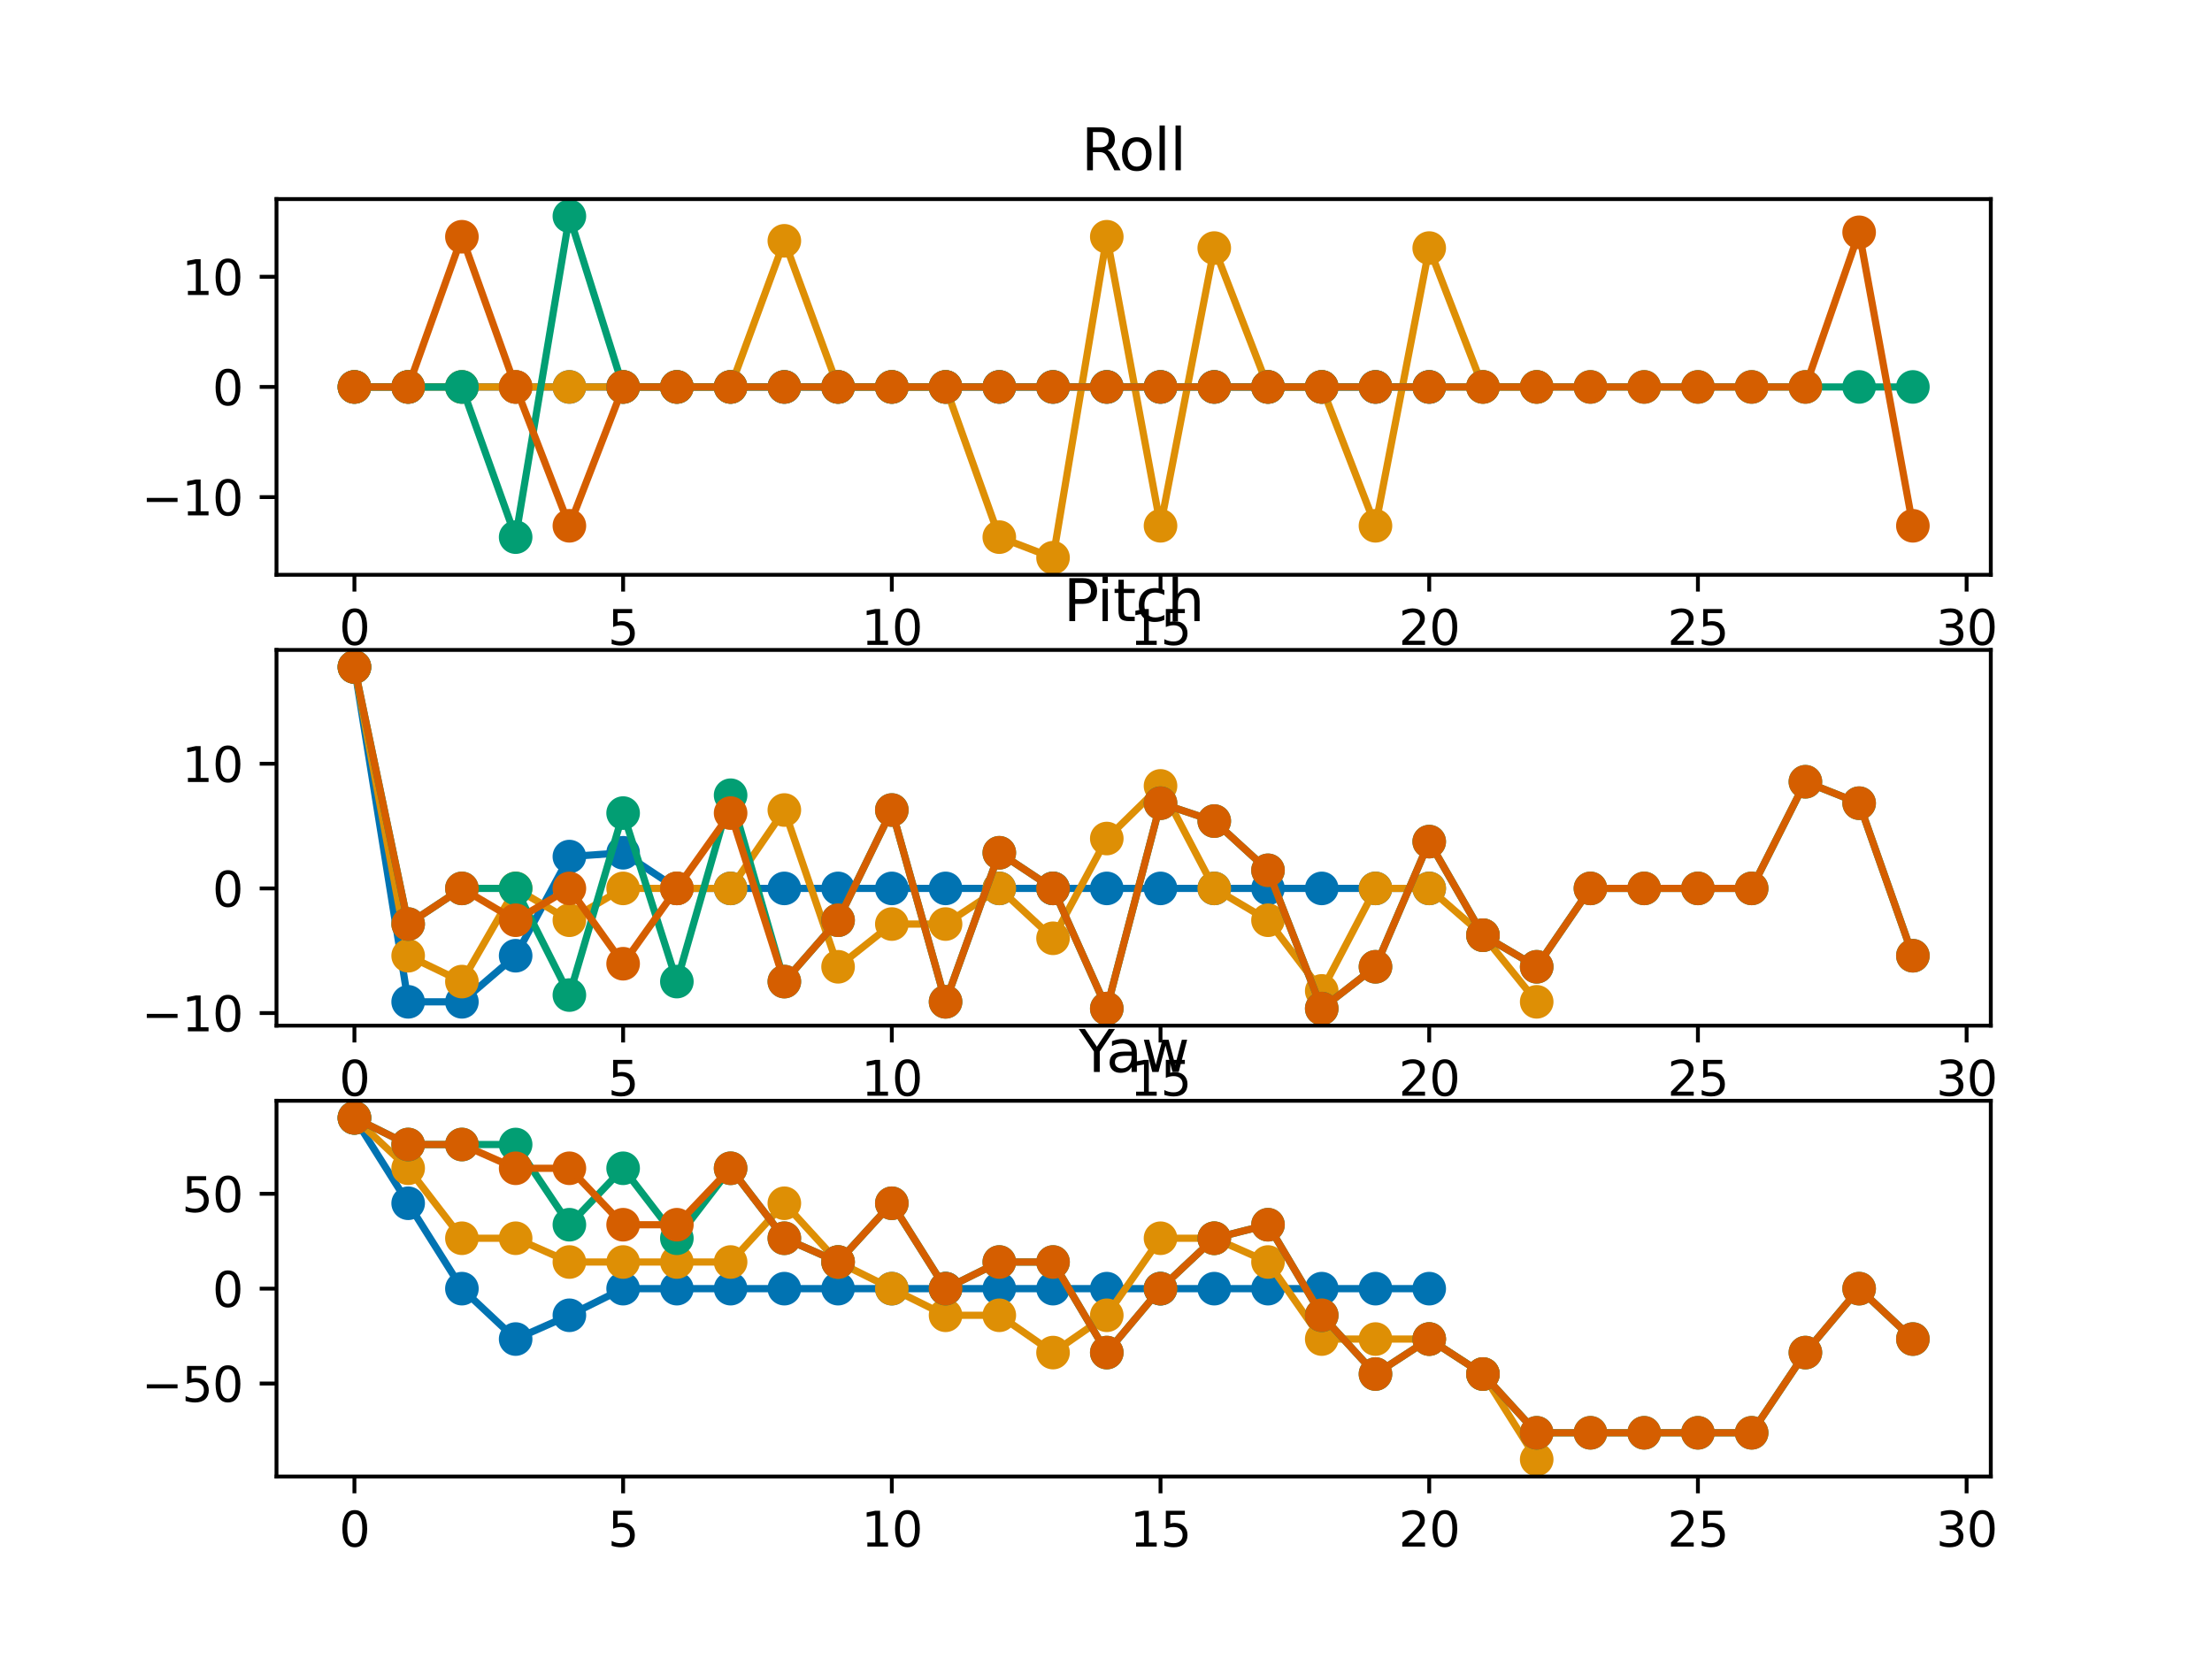 <?xml version="1.0" encoding="utf-8" standalone="no"?>
<!DOCTYPE svg PUBLIC "-//W3C//DTD SVG 1.1//EN"
  "http://www.w3.org/Graphics/SVG/1.1/DTD/svg11.dtd">
<svg xmlns:xlink="http://www.w3.org/1999/xlink" width="460.8pt" height="345.6pt" viewBox="0 0 460.8 345.6" xmlns="http://www.w3.org/2000/svg" version="1.1">
 <defs>
  <style type="text/css">*{stroke-linejoin: round; stroke-linecap: butt}</style>
 </defs>
 <g id="figure_1">
  <g id="patch_1">
   <path d="M 0 345.6 
L 460.8 345.6 
L 460.8 0 
L 0 0 
z
" style="fill: #ffffff"/>
  </g>
  <g id="axes_1">
   <g id="patch_2">
    <path d="M 57.6 119.74 
L 414.72 119.74 
L 414.72 41.472 
L 57.6 41.472 
z
" style="fill: #ffffff"/>
   </g>
   <g id="matplotlib.axis_1">
    <g id="xtick_1">
     <g id="line2d_1">
      <defs>
       <path id="m4040e14ebf" d="M 0 0 
L 0 3.5 
" style="stroke: #000000; stroke-width: 0.8"/>
      </defs>
      <g>
       <use xlink:href="#m4040e14ebf" x="73.833" y="119.74" style="stroke: #000000; stroke-width: 0.8"/>
      </g>
     </g>
     <g id="text_1">
      <!-- 0 -->
      <g transform="translate(70.651 134.339) scale(0.1 -0.1)">
       <defs>
        <path id="DejaVuSans-30" d="M 2034 4250 
Q 1547 4250 1301 3770 
Q 1056 3291 1056 2328 
Q 1056 1369 1301 889 
Q 1547 409 2034 409 
Q 2525 409 2770 889 
Q 3016 1369 3016 2328 
Q 3016 3291 2770 3770 
Q 2525 4250 2034 4250 
z
M 2034 4750 
Q 2819 4750 3233 4129 
Q 3647 3509 3647 2328 
Q 3647 1150 3233 529 
Q 2819 -91 2034 -91 
Q 1250 -91 836 529 
Q 422 1150 422 2328 
Q 422 3509 836 4129 
Q 1250 4750 2034 4750 
z
" transform="scale(0.016)"/>
       </defs>
       <use xlink:href="#DejaVuSans-30"/>
      </g>
     </g>
    </g>
    <g id="xtick_2">
     <g id="line2d_2">
      <g>
       <use xlink:href="#m4040e14ebf" x="129.808" y="119.74" style="stroke: #000000; stroke-width: 0.8"/>
      </g>
     </g>
     <g id="text_2">
      <!-- 5 -->
      <g transform="translate(126.626 134.339) scale(0.1 -0.1)">
       <defs>
        <path id="DejaVuSans-35" d="M 691 4666 
L 3169 4666 
L 3169 4134 
L 1269 4134 
L 1269 2991 
Q 1406 3038 1543 3061 
Q 1681 3084 1819 3084 
Q 2600 3084 3056 2656 
Q 3513 2228 3513 1497 
Q 3513 744 3044 326 
Q 2575 -91 1722 -91 
Q 1428 -91 1123 -41 
Q 819 9 494 109 
L 494 744 
Q 775 591 1075 516 
Q 1375 441 1709 441 
Q 2250 441 2565 725 
Q 2881 1009 2881 1497 
Q 2881 1984 2565 2268 
Q 2250 2553 1709 2553 
Q 1456 2553 1204 2497 
Q 953 2441 691 2322 
L 691 4666 
z
" transform="scale(0.016)"/>
       </defs>
       <use xlink:href="#DejaVuSans-35"/>
      </g>
     </g>
    </g>
    <g id="xtick_3">
     <g id="line2d_3">
      <g>
       <use xlink:href="#m4040e14ebf" x="185.783" y="119.74" style="stroke: #000000; stroke-width: 0.8"/>
      </g>
     </g>
     <g id="text_3">
      <!-- 10 -->
      <g transform="translate(179.42 134.339) scale(0.1 -0.1)">
       <defs>
        <path id="DejaVuSans-31" d="M 794 531 
L 1825 531 
L 1825 4091 
L 703 3866 
L 703 4441 
L 1819 4666 
L 2450 4666 
L 2450 531 
L 3481 531 
L 3481 0 
L 794 0 
L 794 531 
z
" transform="scale(0.016)"/>
       </defs>
       <use xlink:href="#DejaVuSans-31"/>
       <use xlink:href="#DejaVuSans-30" x="63.623"/>
      </g>
     </g>
    </g>
    <g id="xtick_4">
     <g id="line2d_4">
      <g>
       <use xlink:href="#m4040e14ebf" x="241.757" y="119.74" style="stroke: #000000; stroke-width: 0.8"/>
      </g>
     </g>
     <g id="text_4">
      <!-- 15 -->
      <g transform="translate(235.395 134.339) scale(0.1 -0.1)">
       <use xlink:href="#DejaVuSans-31"/>
       <use xlink:href="#DejaVuSans-35" x="63.623"/>
      </g>
     </g>
    </g>
    <g id="xtick_5">
     <g id="line2d_5">
      <g>
       <use xlink:href="#m4040e14ebf" x="297.732" y="119.74" style="stroke: #000000; stroke-width: 0.8"/>
      </g>
     </g>
     <g id="text_5">
      <!-- 20 -->
      <g transform="translate(291.37 134.339) scale(0.1 -0.1)">
       <defs>
        <path id="DejaVuSans-32" d="M 1228 531 
L 3431 531 
L 3431 0 
L 469 0 
L 469 531 
Q 828 903 1448 1529 
Q 2069 2156 2228 2338 
Q 2531 2678 2651 2914 
Q 2772 3150 2772 3378 
Q 2772 3750 2511 3984 
Q 2250 4219 1831 4219 
Q 1534 4219 1204 4116 
Q 875 4013 500 3803 
L 500 4441 
Q 881 4594 1212 4672 
Q 1544 4750 1819 4750 
Q 2544 4750 2975 4387 
Q 3406 4025 3406 3419 
Q 3406 3131 3298 2873 
Q 3191 2616 2906 2266 
Q 2828 2175 2409 1742 
Q 1991 1309 1228 531 
z
" transform="scale(0.016)"/>
       </defs>
       <use xlink:href="#DejaVuSans-32"/>
       <use xlink:href="#DejaVuSans-30" x="63.623"/>
      </g>
     </g>
    </g>
    <g id="xtick_6">
     <g id="line2d_6">
      <g>
       <use xlink:href="#m4040e14ebf" x="353.707" y="119.74" style="stroke: #000000; stroke-width: 0.8"/>
      </g>
     </g>
     <g id="text_6">
      <!-- 25 -->
      <g transform="translate(347.345 134.339) scale(0.1 -0.1)">
       <use xlink:href="#DejaVuSans-32"/>
       <use xlink:href="#DejaVuSans-35" x="63.623"/>
      </g>
     </g>
    </g>
    <g id="xtick_7">
     <g id="line2d_7">
      <g>
       <use xlink:href="#m4040e14ebf" x="409.682" y="119.74" style="stroke: #000000; stroke-width: 0.8"/>
      </g>
     </g>
     <g id="text_7">
      <!-- 30 -->
      <g transform="translate(403.32 134.339) scale(0.1 -0.1)">
       <defs>
        <path id="DejaVuSans-33" d="M 2597 2516 
Q 3050 2419 3304 2112 
Q 3559 1806 3559 1356 
Q 3559 666 3084 287 
Q 2609 -91 1734 -91 
Q 1441 -91 1130 -33 
Q 819 25 488 141 
L 488 750 
Q 750 597 1062 519 
Q 1375 441 1716 441 
Q 2309 441 2620 675 
Q 2931 909 2931 1356 
Q 2931 1769 2642 2001 
Q 2353 2234 1838 2234 
L 1294 2234 
L 1294 2753 
L 1863 2753 
Q 2328 2753 2575 2939 
Q 2822 3125 2822 3475 
Q 2822 3834 2567 4026 
Q 2313 4219 1838 4219 
Q 1578 4219 1281 4162 
Q 984 4106 628 3988 
L 628 4550 
Q 988 4650 1302 4700 
Q 1616 4750 1894 4750 
Q 2613 4750 3031 4423 
Q 3450 4097 3450 3541 
Q 3450 3153 3228 2886 
Q 3006 2619 2597 2516 
z
" transform="scale(0.016)"/>
       </defs>
       <use xlink:href="#DejaVuSans-33"/>
       <use xlink:href="#DejaVuSans-30" x="63.623"/>
      </g>
     </g>
    </g>
   </g>
   <g id="matplotlib.axis_2">
    <g id="ytick_1">
     <g id="line2d_8">
      <defs>
       <path id="m1317dc4e47" d="M 0 0 
L -3.5 0 
" style="stroke: #000000; stroke-width: 0.8"/>
      </defs>
      <g>
       <use xlink:href="#m1317dc4e47" x="57.6" y="103.557" style="stroke: #000000; stroke-width: 0.8"/>
      </g>
     </g>
     <g id="text_8">
      <!-- −10 -->
      <g transform="translate(29.495 107.356) scale(0.1 -0.1)">
       <defs>
        <path id="DejaVuSans-2212" d="M 678 2272 
L 4684 2272 
L 4684 1741 
L 678 1741 
L 678 2272 
z
" transform="scale(0.016)"/>
       </defs>
       <use xlink:href="#DejaVuSans-2212"/>
       <use xlink:href="#DejaVuSans-31" x="83.789"/>
       <use xlink:href="#DejaVuSans-30" x="147.412"/>
      </g>
     </g>
    </g>
    <g id="ytick_2">
     <g id="line2d_9">
      <g>
       <use xlink:href="#m1317dc4e47" x="57.6" y="80.606" style="stroke: #000000; stroke-width: 0.8"/>
      </g>
     </g>
     <g id="text_9">
      <!-- 0 -->
      <g transform="translate(44.237 84.405) scale(0.1 -0.1)">
       <use xlink:href="#DejaVuSans-30"/>
      </g>
     </g>
    </g>
    <g id="ytick_3">
     <g id="line2d_10">
      <g>
       <use xlink:href="#m1317dc4e47" x="57.6" y="57.656" style="stroke: #000000; stroke-width: 0.8"/>
      </g>
     </g>
     <g id="text_10">
      <!-- 10 -->
      <g transform="translate(37.875 61.455) scale(0.1 -0.1)">
       <use xlink:href="#DejaVuSans-31"/>
       <use xlink:href="#DejaVuSans-30" x="63.623"/>
      </g>
     </g>
    </g>
   </g>
   <g id="line2d_11">
    <path d="M 73.833 80.606 
L 85.028 80.606 
L 96.223 80.606 
L 107.418 80.606 
L 118.613 80.606 
L 129.808 80.606 
L 141.003 80.606 
L 152.198 80.606 
L 163.393 80.606 
L 174.588 80.606 
L 185.783 80.606 
L 196.978 80.606 
L 208.173 80.606 
L 219.368 80.606 
L 230.563 80.606 
L 241.757 80.606 
L 252.952 80.606 
L 264.147 80.606 
L 275.342 80.606 
L 286.537 80.606 
L 297.732 80.606 
" clip-path="url(#p1dd7e1b43a)" style="fill: none; stroke: #0173b2; stroke-width: 1.5; stroke-linecap: square"/>
    <defs>
     <path id="m3f901cbdf8" d="M 0 3 
C 0.796 3 1.559 2.684 2.121 2.121 
C 2.684 1.559 3 0.796 3 0 
C 3 -0.796 2.684 -1.559 2.121 -2.121 
C 1.559 -2.684 0.796 -3 0 -3 
C -0.796 -3 -1.559 -2.684 -2.121 -2.121 
C -2.684 -1.559 -3 -0.796 -3 0 
C -3 0.796 -2.684 1.559 -2.121 2.121 
C -1.559 2.684 -0.796 3 0 3 
z
" style="stroke: #0173b2"/>
    </defs>
    <g clip-path="url(#p1dd7e1b43a)">
     <use xlink:href="#m3f901cbdf8" x="73.833" y="80.606" style="fill: #0173b2; stroke: #0173b2"/>
     <use xlink:href="#m3f901cbdf8" x="85.028" y="80.606" style="fill: #0173b2; stroke: #0173b2"/>
     <use xlink:href="#m3f901cbdf8" x="96.223" y="80.606" style="fill: #0173b2; stroke: #0173b2"/>
     <use xlink:href="#m3f901cbdf8" x="107.418" y="80.606" style="fill: #0173b2; stroke: #0173b2"/>
     <use xlink:href="#m3f901cbdf8" x="118.613" y="80.606" style="fill: #0173b2; stroke: #0173b2"/>
     <use xlink:href="#m3f901cbdf8" x="129.808" y="80.606" style="fill: #0173b2; stroke: #0173b2"/>
     <use xlink:href="#m3f901cbdf8" x="141.003" y="80.606" style="fill: #0173b2; stroke: #0173b2"/>
     <use xlink:href="#m3f901cbdf8" x="152.198" y="80.606" style="fill: #0173b2; stroke: #0173b2"/>
     <use xlink:href="#m3f901cbdf8" x="163.393" y="80.606" style="fill: #0173b2; stroke: #0173b2"/>
     <use xlink:href="#m3f901cbdf8" x="174.588" y="80.606" style="fill: #0173b2; stroke: #0173b2"/>
     <use xlink:href="#m3f901cbdf8" x="185.783" y="80.606" style="fill: #0173b2; stroke: #0173b2"/>
     <use xlink:href="#m3f901cbdf8" x="196.978" y="80.606" style="fill: #0173b2; stroke: #0173b2"/>
     <use xlink:href="#m3f901cbdf8" x="208.173" y="80.606" style="fill: #0173b2; stroke: #0173b2"/>
     <use xlink:href="#m3f901cbdf8" x="219.368" y="80.606" style="fill: #0173b2; stroke: #0173b2"/>
     <use xlink:href="#m3f901cbdf8" x="230.563" y="80.606" style="fill: #0173b2; stroke: #0173b2"/>
     <use xlink:href="#m3f901cbdf8" x="241.757" y="80.606" style="fill: #0173b2; stroke: #0173b2"/>
     <use xlink:href="#m3f901cbdf8" x="252.952" y="80.606" style="fill: #0173b2; stroke: #0173b2"/>
     <use xlink:href="#m3f901cbdf8" x="264.147" y="80.606" style="fill: #0173b2; stroke: #0173b2"/>
     <use xlink:href="#m3f901cbdf8" x="275.342" y="80.606" style="fill: #0173b2; stroke: #0173b2"/>
     <use xlink:href="#m3f901cbdf8" x="286.537" y="80.606" style="fill: #0173b2; stroke: #0173b2"/>
     <use xlink:href="#m3f901cbdf8" x="297.732" y="80.606" style="fill: #0173b2; stroke: #0173b2"/>
    </g>
   </g>
   <g id="line2d_12">
    <path d="M 73.833 80.606 
L 85.028 80.606 
L 96.223 80.606 
L 107.418 80.606 
L 118.613 80.606 
L 129.808 80.606 
L 141.003 80.606 
L 152.198 80.606 
L 163.393 50.168 
L 174.588 80.606 
L 185.783 80.606 
L 196.978 80.606 
L 208.173 111.895 
L 219.368 116.183 
L 230.563 49.318 
L 241.757 109.534 
L 252.952 51.678 
L 264.147 80.606 
L 275.342 80.606 
L 286.537 109.534 
L 297.732 51.678 
L 308.927 80.606 
L 320.122 80.606 
" clip-path="url(#p1dd7e1b43a)" style="fill: none; stroke: #de8f05; stroke-width: 1.5; stroke-linecap: square"/>
    <defs>
     <path id="m3de3e20633" d="M 0 3 
C 0.796 3 1.559 2.684 2.121 2.121 
C 2.684 1.559 3 0.796 3 0 
C 3 -0.796 2.684 -1.559 2.121 -2.121 
C 1.559 -2.684 0.796 -3 0 -3 
C -0.796 -3 -1.559 -2.684 -2.121 -2.121 
C -2.684 -1.559 -3 -0.796 -3 0 
C -3 0.796 -2.684 1.559 -2.121 2.121 
C -1.559 2.684 -0.796 3 0 3 
z
" style="stroke: #de8f05"/>
    </defs>
    <g clip-path="url(#p1dd7e1b43a)">
     <use xlink:href="#m3de3e20633" x="73.833" y="80.606" style="fill: #de8f05; stroke: #de8f05"/>
     <use xlink:href="#m3de3e20633" x="85.028" y="80.606" style="fill: #de8f05; stroke: #de8f05"/>
     <use xlink:href="#m3de3e20633" x="96.223" y="80.606" style="fill: #de8f05; stroke: #de8f05"/>
     <use xlink:href="#m3de3e20633" x="107.418" y="80.606" style="fill: #de8f05; stroke: #de8f05"/>
     <use xlink:href="#m3de3e20633" x="118.613" y="80.606" style="fill: #de8f05; stroke: #de8f05"/>
     <use xlink:href="#m3de3e20633" x="129.808" y="80.606" style="fill: #de8f05; stroke: #de8f05"/>
     <use xlink:href="#m3de3e20633" x="141.003" y="80.606" style="fill: #de8f05; stroke: #de8f05"/>
     <use xlink:href="#m3de3e20633" x="152.198" y="80.606" style="fill: #de8f05; stroke: #de8f05"/>
     <use xlink:href="#m3de3e20633" x="163.393" y="50.168" style="fill: #de8f05; stroke: #de8f05"/>
     <use xlink:href="#m3de3e20633" x="174.588" y="80.606" style="fill: #de8f05; stroke: #de8f05"/>
     <use xlink:href="#m3de3e20633" x="185.783" y="80.606" style="fill: #de8f05; stroke: #de8f05"/>
     <use xlink:href="#m3de3e20633" x="196.978" y="80.606" style="fill: #de8f05; stroke: #de8f05"/>
     <use xlink:href="#m3de3e20633" x="208.173" y="111.895" style="fill: #de8f05; stroke: #de8f05"/>
     <use xlink:href="#m3de3e20633" x="219.368" y="116.183" style="fill: #de8f05; stroke: #de8f05"/>
     <use xlink:href="#m3de3e20633" x="230.563" y="49.318" style="fill: #de8f05; stroke: #de8f05"/>
     <use xlink:href="#m3de3e20633" x="241.757" y="109.534" style="fill: #de8f05; stroke: #de8f05"/>
     <use xlink:href="#m3de3e20633" x="252.952" y="51.678" style="fill: #de8f05; stroke: #de8f05"/>
     <use xlink:href="#m3de3e20633" x="264.147" y="80.606" style="fill: #de8f05; stroke: #de8f05"/>
     <use xlink:href="#m3de3e20633" x="275.342" y="80.606" style="fill: #de8f05; stroke: #de8f05"/>
     <use xlink:href="#m3de3e20633" x="286.537" y="109.534" style="fill: #de8f05; stroke: #de8f05"/>
     <use xlink:href="#m3de3e20633" x="297.732" y="51.678" style="fill: #de8f05; stroke: #de8f05"/>
     <use xlink:href="#m3de3e20633" x="308.927" y="80.606" style="fill: #de8f05; stroke: #de8f05"/>
     <use xlink:href="#m3de3e20633" x="320.122" y="80.606" style="fill: #de8f05; stroke: #de8f05"/>
    </g>
   </g>
   <g id="line2d_13">
    <path d="M 73.833 80.606 
L 85.028 80.606 
L 96.223 80.606 
L 107.418 111.895 
L 118.613 45.03 
L 129.808 80.606 
L 141.003 80.606 
L 152.198 80.606 
L 163.393 80.606 
L 174.588 80.606 
L 185.783 80.606 
L 196.978 80.606 
L 208.173 80.606 
L 219.368 80.606 
L 230.563 80.606 
L 241.757 80.606 
L 252.952 80.606 
L 264.147 80.606 
L 275.342 80.606 
L 286.537 80.606 
L 297.732 80.606 
L 308.927 80.606 
L 320.122 80.606 
L 331.317 80.606 
L 342.512 80.606 
L 353.707 80.606 
L 364.902 80.606 
L 376.097 80.606 
L 387.292 80.606 
L 398.487 80.606 
" clip-path="url(#p1dd7e1b43a)" style="fill: none; stroke: #029e73; stroke-width: 1.5; stroke-linecap: square"/>
    <defs>
     <path id="ma8e9267d46" d="M 0 3 
C 0.796 3 1.559 2.684 2.121 2.121 
C 2.684 1.559 3 0.796 3 0 
C 3 -0.796 2.684 -1.559 2.121 -2.121 
C 1.559 -2.684 0.796 -3 0 -3 
C -0.796 -3 -1.559 -2.684 -2.121 -2.121 
C -2.684 -1.559 -3 -0.796 -3 0 
C -3 0.796 -2.684 1.559 -2.121 2.121 
C -1.559 2.684 -0.796 3 0 3 
z
" style="stroke: #029e73"/>
    </defs>
    <g clip-path="url(#p1dd7e1b43a)">
     <use xlink:href="#ma8e9267d46" x="73.833" y="80.606" style="fill: #029e73; stroke: #029e73"/>
     <use xlink:href="#ma8e9267d46" x="85.028" y="80.606" style="fill: #029e73; stroke: #029e73"/>
     <use xlink:href="#ma8e9267d46" x="96.223" y="80.606" style="fill: #029e73; stroke: #029e73"/>
     <use xlink:href="#ma8e9267d46" x="107.418" y="111.895" style="fill: #029e73; stroke: #029e73"/>
     <use xlink:href="#ma8e9267d46" x="118.613" y="45.03" style="fill: #029e73; stroke: #029e73"/>
     <use xlink:href="#ma8e9267d46" x="129.808" y="80.606" style="fill: #029e73; stroke: #029e73"/>
     <use xlink:href="#ma8e9267d46" x="141.003" y="80.606" style="fill: #029e73; stroke: #029e73"/>
     <use xlink:href="#ma8e9267d46" x="152.198" y="80.606" style="fill: #029e73; stroke: #029e73"/>
     <use xlink:href="#ma8e9267d46" x="163.393" y="80.606" style="fill: #029e73; stroke: #029e73"/>
     <use xlink:href="#ma8e9267d46" x="174.588" y="80.606" style="fill: #029e73; stroke: #029e73"/>
     <use xlink:href="#ma8e9267d46" x="185.783" y="80.606" style="fill: #029e73; stroke: #029e73"/>
     <use xlink:href="#ma8e9267d46" x="196.978" y="80.606" style="fill: #029e73; stroke: #029e73"/>
     <use xlink:href="#ma8e9267d46" x="208.173" y="80.606" style="fill: #029e73; stroke: #029e73"/>
     <use xlink:href="#ma8e9267d46" x="219.368" y="80.606" style="fill: #029e73; stroke: #029e73"/>
     <use xlink:href="#ma8e9267d46" x="230.563" y="80.606" style="fill: #029e73; stroke: #029e73"/>
     <use xlink:href="#ma8e9267d46" x="241.757" y="80.606" style="fill: #029e73; stroke: #029e73"/>
     <use xlink:href="#ma8e9267d46" x="252.952" y="80.606" style="fill: #029e73; stroke: #029e73"/>
     <use xlink:href="#ma8e9267d46" x="264.147" y="80.606" style="fill: #029e73; stroke: #029e73"/>
     <use xlink:href="#ma8e9267d46" x="275.342" y="80.606" style="fill: #029e73; stroke: #029e73"/>
     <use xlink:href="#ma8e9267d46" x="286.537" y="80.606" style="fill: #029e73; stroke: #029e73"/>
     <use xlink:href="#ma8e9267d46" x="297.732" y="80.606" style="fill: #029e73; stroke: #029e73"/>
     <use xlink:href="#ma8e9267d46" x="308.927" y="80.606" style="fill: #029e73; stroke: #029e73"/>
     <use xlink:href="#ma8e9267d46" x="320.122" y="80.606" style="fill: #029e73; stroke: #029e73"/>
     <use xlink:href="#ma8e9267d46" x="331.317" y="80.606" style="fill: #029e73; stroke: #029e73"/>
     <use xlink:href="#ma8e9267d46" x="342.512" y="80.606" style="fill: #029e73; stroke: #029e73"/>
     <use xlink:href="#ma8e9267d46" x="353.707" y="80.606" style="fill: #029e73; stroke: #029e73"/>
     <use xlink:href="#ma8e9267d46" x="364.902" y="80.606" style="fill: #029e73; stroke: #029e73"/>
     <use xlink:href="#ma8e9267d46" x="376.097" y="80.606" style="fill: #029e73; stroke: #029e73"/>
     <use xlink:href="#ma8e9267d46" x="387.292" y="80.606" style="fill: #029e73; stroke: #029e73"/>
     <use xlink:href="#ma8e9267d46" x="398.487" y="80.606" style="fill: #029e73; stroke: #029e73"/>
    </g>
   </g>
   <g id="line2d_14">
    <path d="M 73.833 80.606 
L 85.028 80.606 
L 96.223 49.318 
L 107.418 80.606 
L 118.613 109.534 
L 129.808 80.606 
L 141.003 80.606 
L 152.198 80.606 
L 163.393 80.606 
L 174.588 80.606 
L 185.783 80.606 
L 196.978 80.606 
L 208.173 80.606 
L 219.368 80.606 
L 230.563 80.606 
L 241.757 80.606 
L 252.952 80.606 
L 264.147 80.606 
L 275.342 80.606 
L 286.537 80.606 
L 297.732 80.606 
L 308.927 80.606 
L 320.122 80.606 
L 331.317 80.606 
L 342.512 80.606 
L 353.707 80.606 
L 364.902 80.606 
L 376.097 80.606 
L 387.292 48.392 
L 398.487 109.534 
" clip-path="url(#p1dd7e1b43a)" style="fill: none; stroke: #d55e00; stroke-width: 1.5; stroke-linecap: square"/>
    <defs>
     <path id="mdb6b5c55b7" d="M 0 3 
C 0.796 3 1.559 2.684 2.121 2.121 
C 2.684 1.559 3 0.796 3 0 
C 3 -0.796 2.684 -1.559 2.121 -2.121 
C 1.559 -2.684 0.796 -3 0 -3 
C -0.796 -3 -1.559 -2.684 -2.121 -2.121 
C -2.684 -1.559 -3 -0.796 -3 0 
C -3 0.796 -2.684 1.559 -2.121 2.121 
C -1.559 2.684 -0.796 3 0 3 
z
" style="stroke: #d55e00"/>
    </defs>
    <g clip-path="url(#p1dd7e1b43a)">
     <use xlink:href="#mdb6b5c55b7" x="73.833" y="80.606" style="fill: #d55e00; stroke: #d55e00"/>
     <use xlink:href="#mdb6b5c55b7" x="85.028" y="80.606" style="fill: #d55e00; stroke: #d55e00"/>
     <use xlink:href="#mdb6b5c55b7" x="96.223" y="49.318" style="fill: #d55e00; stroke: #d55e00"/>
     <use xlink:href="#mdb6b5c55b7" x="107.418" y="80.606" style="fill: #d55e00; stroke: #d55e00"/>
     <use xlink:href="#mdb6b5c55b7" x="118.613" y="109.534" style="fill: #d55e00; stroke: #d55e00"/>
     <use xlink:href="#mdb6b5c55b7" x="129.808" y="80.606" style="fill: #d55e00; stroke: #d55e00"/>
     <use xlink:href="#mdb6b5c55b7" x="141.003" y="80.606" style="fill: #d55e00; stroke: #d55e00"/>
     <use xlink:href="#mdb6b5c55b7" x="152.198" y="80.606" style="fill: #d55e00; stroke: #d55e00"/>
     <use xlink:href="#mdb6b5c55b7" x="163.393" y="80.606" style="fill: #d55e00; stroke: #d55e00"/>
     <use xlink:href="#mdb6b5c55b7" x="174.588" y="80.606" style="fill: #d55e00; stroke: #d55e00"/>
     <use xlink:href="#mdb6b5c55b7" x="185.783" y="80.606" style="fill: #d55e00; stroke: #d55e00"/>
     <use xlink:href="#mdb6b5c55b7" x="196.978" y="80.606" style="fill: #d55e00; stroke: #d55e00"/>
     <use xlink:href="#mdb6b5c55b7" x="208.173" y="80.606" style="fill: #d55e00; stroke: #d55e00"/>
     <use xlink:href="#mdb6b5c55b7" x="219.368" y="80.606" style="fill: #d55e00; stroke: #d55e00"/>
     <use xlink:href="#mdb6b5c55b7" x="230.563" y="80.606" style="fill: #d55e00; stroke: #d55e00"/>
     <use xlink:href="#mdb6b5c55b7" x="241.757" y="80.606" style="fill: #d55e00; stroke: #d55e00"/>
     <use xlink:href="#mdb6b5c55b7" x="252.952" y="80.606" style="fill: #d55e00; stroke: #d55e00"/>
     <use xlink:href="#mdb6b5c55b7" x="264.147" y="80.606" style="fill: #d55e00; stroke: #d55e00"/>
     <use xlink:href="#mdb6b5c55b7" x="275.342" y="80.606" style="fill: #d55e00; stroke: #d55e00"/>
     <use xlink:href="#mdb6b5c55b7" x="286.537" y="80.606" style="fill: #d55e00; stroke: #d55e00"/>
     <use xlink:href="#mdb6b5c55b7" x="297.732" y="80.606" style="fill: #d55e00; stroke: #d55e00"/>
     <use xlink:href="#mdb6b5c55b7" x="308.927" y="80.606" style="fill: #d55e00; stroke: #d55e00"/>
     <use xlink:href="#mdb6b5c55b7" x="320.122" y="80.606" style="fill: #d55e00; stroke: #d55e00"/>
     <use xlink:href="#mdb6b5c55b7" x="331.317" y="80.606" style="fill: #d55e00; stroke: #d55e00"/>
     <use xlink:href="#mdb6b5c55b7" x="342.512" y="80.606" style="fill: #d55e00; stroke: #d55e00"/>
     <use xlink:href="#mdb6b5c55b7" x="353.707" y="80.606" style="fill: #d55e00; stroke: #d55e00"/>
     <use xlink:href="#mdb6b5c55b7" x="364.902" y="80.606" style="fill: #d55e00; stroke: #d55e00"/>
     <use xlink:href="#mdb6b5c55b7" x="376.097" y="80.606" style="fill: #d55e00; stroke: #d55e00"/>
     <use xlink:href="#mdb6b5c55b7" x="387.292" y="48.392" style="fill: #d55e00; stroke: #d55e00"/>
     <use xlink:href="#mdb6b5c55b7" x="398.487" y="109.534" style="fill: #d55e00; stroke: #d55e00"/>
    </g>
   </g>
   <g id="patch_3">
    <path d="M 57.6 119.74 
L 57.6 41.472 
" style="fill: none; stroke: #000000; stroke-width: 0.8; stroke-linejoin: miter; stroke-linecap: square"/>
   </g>
   <g id="patch_4">
    <path d="M 414.72 119.74 
L 414.72 41.472 
" style="fill: none; stroke: #000000; stroke-width: 0.8; stroke-linejoin: miter; stroke-linecap: square"/>
   </g>
   <g id="patch_5">
    <path d="M 57.6 119.74 
L 414.72 119.74 
" style="fill: none; stroke: #000000; stroke-width: 0.8; stroke-linejoin: miter; stroke-linecap: square"/>
   </g>
   <g id="patch_6">
    <path d="M 57.6 41.472 
L 414.72 41.472 
" style="fill: none; stroke: #000000; stroke-width: 0.8; stroke-linejoin: miter; stroke-linecap: square"/>
   </g>
   <g id="text_11">
    <!-- Roll -->
    <g transform="translate(225.256 35.472) scale(0.12 -0.12)">
     <defs>
      <path id="DejaVuSans-52" d="M 2841 2188 
Q 3044 2119 3236 1894 
Q 3428 1669 3622 1275 
L 4263 0 
L 3584 0 
L 2988 1197 
Q 2756 1666 2539 1819 
Q 2322 1972 1947 1972 
L 1259 1972 
L 1259 0 
L 628 0 
L 628 4666 
L 2053 4666 
Q 2853 4666 3247 4331 
Q 3641 3997 3641 3322 
Q 3641 2881 3436 2590 
Q 3231 2300 2841 2188 
z
M 1259 4147 
L 1259 2491 
L 2053 2491 
Q 2509 2491 2742 2702 
Q 2975 2913 2975 3322 
Q 2975 3731 2742 3939 
Q 2509 4147 2053 4147 
L 1259 4147 
z
" transform="scale(0.016)"/>
      <path id="DejaVuSans-6f" d="M 1959 3097 
Q 1497 3097 1228 2736 
Q 959 2375 959 1747 
Q 959 1119 1226 758 
Q 1494 397 1959 397 
Q 2419 397 2687 759 
Q 2956 1122 2956 1747 
Q 2956 2369 2687 2733 
Q 2419 3097 1959 3097 
z
M 1959 3584 
Q 2709 3584 3137 3096 
Q 3566 2609 3566 1747 
Q 3566 888 3137 398 
Q 2709 -91 1959 -91 
Q 1206 -91 779 398 
Q 353 888 353 1747 
Q 353 2609 779 3096 
Q 1206 3584 1959 3584 
z
" transform="scale(0.016)"/>
      <path id="DejaVuSans-6c" d="M 603 4863 
L 1178 4863 
L 1178 0 
L 603 0 
L 603 4863 
z
" transform="scale(0.016)"/>
     </defs>
     <use xlink:href="#DejaVuSans-52"/>
     <use xlink:href="#DejaVuSans-6f" x="64.982"/>
     <use xlink:href="#DejaVuSans-6c" x="126.164"/>
     <use xlink:href="#DejaVuSans-6c" x="153.947"/>
    </g>
   </g>
  </g>
  <g id="axes_2">
   <g id="patch_7">
    <path d="M 57.6 213.662 
L 414.72 213.662 
L 414.72 135.394 
L 57.6 135.394 
z
" style="fill: #ffffff"/>
   </g>
   <g id="matplotlib.axis_3">
    <g id="xtick_8">
     <g id="line2d_15">
      <g>
       <use xlink:href="#m4040e14ebf" x="73.833" y="213.662" style="stroke: #000000; stroke-width: 0.8"/>
      </g>
     </g>
     <g id="text_12">
      <!-- 0 -->
      <g transform="translate(70.651 228.261) scale(0.1 -0.1)">
       <use xlink:href="#DejaVuSans-30"/>
      </g>
     </g>
    </g>
    <g id="xtick_9">
     <g id="line2d_16">
      <g>
       <use xlink:href="#m4040e14ebf" x="129.808" y="213.662" style="stroke: #000000; stroke-width: 0.8"/>
      </g>
     </g>
     <g id="text_13">
      <!-- 5 -->
      <g transform="translate(126.626 228.261) scale(0.1 -0.1)">
       <use xlink:href="#DejaVuSans-35"/>
      </g>
     </g>
    </g>
    <g id="xtick_10">
     <g id="line2d_17">
      <g>
       <use xlink:href="#m4040e14ebf" x="185.783" y="213.662" style="stroke: #000000; stroke-width: 0.8"/>
      </g>
     </g>
     <g id="text_14">
      <!-- 10 -->
      <g transform="translate(179.42 228.261) scale(0.1 -0.1)">
       <use xlink:href="#DejaVuSans-31"/>
       <use xlink:href="#DejaVuSans-30" x="63.623"/>
      </g>
     </g>
    </g>
    <g id="xtick_11">
     <g id="line2d_18">
      <g>
       <use xlink:href="#m4040e14ebf" x="241.757" y="213.662" style="stroke: #000000; stroke-width: 0.8"/>
      </g>
     </g>
     <g id="text_15">
      <!-- 15 -->
      <g transform="translate(235.395 228.261) scale(0.1 -0.1)">
       <use xlink:href="#DejaVuSans-31"/>
       <use xlink:href="#DejaVuSans-35" x="63.623"/>
      </g>
     </g>
    </g>
    <g id="xtick_12">
     <g id="line2d_19">
      <g>
       <use xlink:href="#m4040e14ebf" x="297.732" y="213.662" style="stroke: #000000; stroke-width: 0.8"/>
      </g>
     </g>
     <g id="text_16">
      <!-- 20 -->
      <g transform="translate(291.37 228.261) scale(0.1 -0.1)">
       <use xlink:href="#DejaVuSans-32"/>
       <use xlink:href="#DejaVuSans-30" x="63.623"/>
      </g>
     </g>
    </g>
    <g id="xtick_13">
     <g id="line2d_20">
      <g>
       <use xlink:href="#m4040e14ebf" x="353.707" y="213.662" style="stroke: #000000; stroke-width: 0.8"/>
      </g>
     </g>
     <g id="text_17">
      <!-- 25 -->
      <g transform="translate(347.345 228.261) scale(0.1 -0.1)">
       <use xlink:href="#DejaVuSans-32"/>
       <use xlink:href="#DejaVuSans-35" x="63.623"/>
      </g>
     </g>
    </g>
    <g id="xtick_14">
     <g id="line2d_21">
      <g>
       <use xlink:href="#m4040e14ebf" x="409.682" y="213.662" style="stroke: #000000; stroke-width: 0.8"/>
      </g>
     </g>
     <g id="text_18">
      <!-- 30 -->
      <g transform="translate(403.32 228.261) scale(0.1 -0.1)">
       <use xlink:href="#DejaVuSans-33"/>
       <use xlink:href="#DejaVuSans-30" x="63.623"/>
      </g>
     </g>
    </g>
   </g>
   <g id="matplotlib.axis_4">
    <g id="ytick_4">
     <g id="line2d_22">
      <g>
       <use xlink:href="#m1317dc4e47" x="57.6" y="211.044" style="stroke: #000000; stroke-width: 0.8"/>
      </g>
     </g>
     <g id="text_19">
      <!-- −10 -->
      <g transform="translate(29.495 214.843) scale(0.1 -0.1)">
       <use xlink:href="#DejaVuSans-2212"/>
       <use xlink:href="#DejaVuSans-31" x="83.789"/>
       <use xlink:href="#DejaVuSans-30" x="147.412"/>
      </g>
     </g>
    </g>
    <g id="ytick_5">
     <g id="line2d_23">
      <g>
       <use xlink:href="#m1317dc4e47" x="57.6" y="185.072" style="stroke: #000000; stroke-width: 0.8"/>
      </g>
     </g>
     <g id="text_20">
      <!-- 0 -->
      <g transform="translate(44.237 188.871) scale(0.1 -0.1)">
       <use xlink:href="#DejaVuSans-30"/>
      </g>
     </g>
    </g>
    <g id="ytick_6">
     <g id="line2d_24">
      <g>
       <use xlink:href="#m1317dc4e47" x="57.6" y="159.099" style="stroke: #000000; stroke-width: 0.8"/>
      </g>
     </g>
     <g id="text_21">
      <!-- 10 -->
      <g transform="translate(37.875 162.898) scale(0.1 -0.1)">
       <use xlink:href="#DejaVuSans-31"/>
       <use xlink:href="#DejaVuSans-30" x="63.623"/>
      </g>
     </g>
    </g>
   </g>
   <g id="line2d_25">
    <path d="M 73.833 138.952 
L 85.028 208.699 
L 96.223 208.699 
L 107.418 199.097 
L 118.613 178.442 
L 129.808 177.646 
L 141.003 185.072 
L 152.198 185.072 
L 163.393 185.072 
L 174.588 185.072 
L 185.783 185.072 
L 196.978 185.072 
L 208.173 185.072 
L 219.368 185.072 
L 230.563 185.072 
L 241.757 185.072 
L 252.952 185.072 
L 264.147 185.072 
L 275.342 185.072 
L 286.537 185.072 
L 297.732 185.072 
" clip-path="url(#p24043f1b97)" style="fill: none; stroke: #0173b2; stroke-width: 1.5; stroke-linecap: square"/>
    <g clip-path="url(#p24043f1b97)">
     <use xlink:href="#m3f901cbdf8" x="73.833" y="138.952" style="fill: #0173b2; stroke: #0173b2"/>
     <use xlink:href="#m3f901cbdf8" x="85.028" y="208.699" style="fill: #0173b2; stroke: #0173b2"/>
     <use xlink:href="#m3f901cbdf8" x="96.223" y="208.699" style="fill: #0173b2; stroke: #0173b2"/>
     <use xlink:href="#m3f901cbdf8" x="107.418" y="199.097" style="fill: #0173b2; stroke: #0173b2"/>
     <use xlink:href="#m3f901cbdf8" x="118.613" y="178.442" style="fill: #0173b2; stroke: #0173b2"/>
     <use xlink:href="#m3f901cbdf8" x="129.808" y="177.646" style="fill: #0173b2; stroke: #0173b2"/>
     <use xlink:href="#m3f901cbdf8" x="141.003" y="185.072" style="fill: #0173b2; stroke: #0173b2"/>
     <use xlink:href="#m3f901cbdf8" x="152.198" y="185.072" style="fill: #0173b2; stroke: #0173b2"/>
     <use xlink:href="#m3f901cbdf8" x="163.393" y="185.072" style="fill: #0173b2; stroke: #0173b2"/>
     <use xlink:href="#m3f901cbdf8" x="174.588" y="185.072" style="fill: #0173b2; stroke: #0173b2"/>
     <use xlink:href="#m3f901cbdf8" x="185.783" y="185.072" style="fill: #0173b2; stroke: #0173b2"/>
     <use xlink:href="#m3f901cbdf8" x="196.978" y="185.072" style="fill: #0173b2; stroke: #0173b2"/>
     <use xlink:href="#m3f901cbdf8" x="208.173" y="185.072" style="fill: #0173b2; stroke: #0173b2"/>
     <use xlink:href="#m3f901cbdf8" x="219.368" y="185.072" style="fill: #0173b2; stroke: #0173b2"/>
     <use xlink:href="#m3f901cbdf8" x="230.563" y="185.072" style="fill: #0173b2; stroke: #0173b2"/>
     <use xlink:href="#m3f901cbdf8" x="241.757" y="185.072" style="fill: #0173b2; stroke: #0173b2"/>
     <use xlink:href="#m3f901cbdf8" x="252.952" y="185.072" style="fill: #0173b2; stroke: #0173b2"/>
     <use xlink:href="#m3f901cbdf8" x="264.147" y="185.072" style="fill: #0173b2; stroke: #0173b2"/>
     <use xlink:href="#m3f901cbdf8" x="275.342" y="185.072" style="fill: #0173b2; stroke: #0173b2"/>
     <use xlink:href="#m3f901cbdf8" x="286.537" y="185.072" style="fill: #0173b2; stroke: #0173b2"/>
     <use xlink:href="#m3f901cbdf8" x="297.732" y="185.072" style="fill: #0173b2; stroke: #0173b2"/>
    </g>
   </g>
   <g id="line2d_26">
    <path d="M 73.833 138.952 
L 85.028 199.097 
L 96.223 204.484 
L 107.418 185.072 
L 118.613 191.701 
L 129.808 185.072 
L 141.003 185.072 
L 152.198 185.072 
L 163.393 168.742 
L 174.588 201.401 
L 185.783 192.498 
L 196.978 192.498 
L 208.173 185.072 
L 219.368 195.462 
L 230.563 174.682 
L 241.757 163.721 
L 252.952 185.072 
L 264.147 191.701 
L 275.342 206.423 
L 286.537 185.072 
L 297.732 185.072 
L 308.927 194.819 
L 320.122 208.699 
" clip-path="url(#p24043f1b97)" style="fill: none; stroke: #de8f05; stroke-width: 1.5; stroke-linecap: square"/>
    <g clip-path="url(#p24043f1b97)">
     <use xlink:href="#m3de3e20633" x="73.833" y="138.952" style="fill: #de8f05; stroke: #de8f05"/>
     <use xlink:href="#m3de3e20633" x="85.028" y="199.097" style="fill: #de8f05; stroke: #de8f05"/>
     <use xlink:href="#m3de3e20633" x="96.223" y="204.484" style="fill: #de8f05; stroke: #de8f05"/>
     <use xlink:href="#m3de3e20633" x="107.418" y="185.072" style="fill: #de8f05; stroke: #de8f05"/>
     <use xlink:href="#m3de3e20633" x="118.613" y="191.701" style="fill: #de8f05; stroke: #de8f05"/>
     <use xlink:href="#m3de3e20633" x="129.808" y="185.072" style="fill: #de8f05; stroke: #de8f05"/>
     <use xlink:href="#m3de3e20633" x="141.003" y="185.072" style="fill: #de8f05; stroke: #de8f05"/>
     <use xlink:href="#m3de3e20633" x="152.198" y="185.072" style="fill: #de8f05; stroke: #de8f05"/>
     <use xlink:href="#m3de3e20633" x="163.393" y="168.742" style="fill: #de8f05; stroke: #de8f05"/>
     <use xlink:href="#m3de3e20633" x="174.588" y="201.401" style="fill: #de8f05; stroke: #de8f05"/>
     <use xlink:href="#m3de3e20633" x="185.783" y="192.498" style="fill: #de8f05; stroke: #de8f05"/>
     <use xlink:href="#m3de3e20633" x="196.978" y="192.498" style="fill: #de8f05; stroke: #de8f05"/>
     <use xlink:href="#m3de3e20633" x="208.173" y="185.072" style="fill: #de8f05; stroke: #de8f05"/>
     <use xlink:href="#m3de3e20633" x="219.368" y="195.462" style="fill: #de8f05; stroke: #de8f05"/>
     <use xlink:href="#m3de3e20633" x="230.563" y="174.682" style="fill: #de8f05; stroke: #de8f05"/>
     <use xlink:href="#m3de3e20633" x="241.757" y="163.721" style="fill: #de8f05; stroke: #de8f05"/>
     <use xlink:href="#m3de3e20633" x="252.952" y="185.072" style="fill: #de8f05; stroke: #de8f05"/>
     <use xlink:href="#m3de3e20633" x="264.147" y="191.701" style="fill: #de8f05; stroke: #de8f05"/>
     <use xlink:href="#m3de3e20633" x="275.342" y="206.423" style="fill: #de8f05; stroke: #de8f05"/>
     <use xlink:href="#m3de3e20633" x="286.537" y="185.072" style="fill: #de8f05; stroke: #de8f05"/>
     <use xlink:href="#m3de3e20633" x="297.732" y="185.072" style="fill: #de8f05; stroke: #de8f05"/>
     <use xlink:href="#m3de3e20633" x="308.927" y="194.819" style="fill: #de8f05; stroke: #de8f05"/>
     <use xlink:href="#m3de3e20633" x="320.122" y="208.699" style="fill: #de8f05; stroke: #de8f05"/>
    </g>
   </g>
   <g id="line2d_27">
    <path d="M 73.833 138.952 
L 85.028 192.498 
L 96.223 185.072 
L 107.418 185.072 
L 118.613 207.29 
L 129.808 169.38 
L 141.003 204.484 
L 152.198 165.66 
L 163.393 204.484 
L 174.588 191.701 
L 185.783 168.742 
L 196.978 208.699 
L 208.173 177.646 
L 219.368 185.072 
L 230.563 210.104 
L 241.757 167.317 
L 252.952 171.047 
L 264.147 181.3 
L 275.342 210.104 
L 286.537 201.401 
L 297.732 175.324 
L 308.927 194.819 
L 320.122 201.401 
L 331.317 185.072 
L 342.512 185.072 
L 353.707 185.072 
L 364.902 185.072 
L 376.097 162.854 
L 387.292 167.317 
L 398.487 199.097 
" clip-path="url(#p24043f1b97)" style="fill: none; stroke: #029e73; stroke-width: 1.5; stroke-linecap: square"/>
    <g clip-path="url(#p24043f1b97)">
     <use xlink:href="#ma8e9267d46" x="73.833" y="138.952" style="fill: #029e73; stroke: #029e73"/>
     <use xlink:href="#ma8e9267d46" x="85.028" y="192.498" style="fill: #029e73; stroke: #029e73"/>
     <use xlink:href="#ma8e9267d46" x="96.223" y="185.072" style="fill: #029e73; stroke: #029e73"/>
     <use xlink:href="#ma8e9267d46" x="107.418" y="185.072" style="fill: #029e73; stroke: #029e73"/>
     <use xlink:href="#ma8e9267d46" x="118.613" y="207.29" style="fill: #029e73; stroke: #029e73"/>
     <use xlink:href="#ma8e9267d46" x="129.808" y="169.38" style="fill: #029e73; stroke: #029e73"/>
     <use xlink:href="#ma8e9267d46" x="141.003" y="204.484" style="fill: #029e73; stroke: #029e73"/>
     <use xlink:href="#ma8e9267d46" x="152.198" y="165.66" style="fill: #029e73; stroke: #029e73"/>
     <use xlink:href="#ma8e9267d46" x="163.393" y="204.484" style="fill: #029e73; stroke: #029e73"/>
     <use xlink:href="#ma8e9267d46" x="174.588" y="191.701" style="fill: #029e73; stroke: #029e73"/>
     <use xlink:href="#ma8e9267d46" x="185.783" y="168.742" style="fill: #029e73; stroke: #029e73"/>
     <use xlink:href="#ma8e9267d46" x="196.978" y="208.699" style="fill: #029e73; stroke: #029e73"/>
     <use xlink:href="#ma8e9267d46" x="208.173" y="177.646" style="fill: #029e73; stroke: #029e73"/>
     <use xlink:href="#ma8e9267d46" x="219.368" y="185.072" style="fill: #029e73; stroke: #029e73"/>
     <use xlink:href="#ma8e9267d46" x="230.563" y="210.104" style="fill: #029e73; stroke: #029e73"/>
     <use xlink:href="#ma8e9267d46" x="241.757" y="167.317" style="fill: #029e73; stroke: #029e73"/>
     <use xlink:href="#ma8e9267d46" x="252.952" y="171.047" style="fill: #029e73; stroke: #029e73"/>
     <use xlink:href="#ma8e9267d46" x="264.147" y="181.3" style="fill: #029e73; stroke: #029e73"/>
     <use xlink:href="#ma8e9267d46" x="275.342" y="210.104" style="fill: #029e73; stroke: #029e73"/>
     <use xlink:href="#ma8e9267d46" x="286.537" y="201.401" style="fill: #029e73; stroke: #029e73"/>
     <use xlink:href="#ma8e9267d46" x="297.732" y="175.324" style="fill: #029e73; stroke: #029e73"/>
     <use xlink:href="#ma8e9267d46" x="308.927" y="194.819" style="fill: #029e73; stroke: #029e73"/>
     <use xlink:href="#ma8e9267d46" x="320.122" y="201.401" style="fill: #029e73; stroke: #029e73"/>
     <use xlink:href="#ma8e9267d46" x="331.317" y="185.072" style="fill: #029e73; stroke: #029e73"/>
     <use xlink:href="#ma8e9267d46" x="342.512" y="185.072" style="fill: #029e73; stroke: #029e73"/>
     <use xlink:href="#ma8e9267d46" x="353.707" y="185.072" style="fill: #029e73; stroke: #029e73"/>
     <use xlink:href="#ma8e9267d46" x="364.902" y="185.072" style="fill: #029e73; stroke: #029e73"/>
     <use xlink:href="#ma8e9267d46" x="376.097" y="162.854" style="fill: #029e73; stroke: #029e73"/>
     <use xlink:href="#ma8e9267d46" x="387.292" y="167.317" style="fill: #029e73; stroke: #029e73"/>
     <use xlink:href="#ma8e9267d46" x="398.487" y="199.097" style="fill: #029e73; stroke: #029e73"/>
    </g>
   </g>
   <g id="line2d_28">
    <path d="M 73.833 138.952 
L 85.028 192.498 
L 96.223 185.072 
L 107.418 191.701 
L 118.613 185.072 
L 129.808 200.764 
L 141.003 185.072 
L 152.198 169.38 
L 163.393 204.484 
L 174.588 191.701 
L 185.783 168.742 
L 196.978 208.699 
L 208.173 177.646 
L 219.368 185.072 
L 230.563 210.104 
L 241.757 167.317 
L 252.952 171.047 
L 264.147 181.3 
L 275.342 210.104 
L 286.537 201.401 
L 297.732 175.324 
L 308.927 194.819 
L 320.122 201.401 
L 331.317 185.072 
L 342.512 185.072 
L 353.707 185.072 
L 364.902 185.072 
L 376.097 162.854 
L 387.292 167.317 
L 398.487 199.097 
" clip-path="url(#p24043f1b97)" style="fill: none; stroke: #d55e00; stroke-width: 1.5; stroke-linecap: square"/>
    <g clip-path="url(#p24043f1b97)">
     <use xlink:href="#mdb6b5c55b7" x="73.833" y="138.952" style="fill: #d55e00; stroke: #d55e00"/>
     <use xlink:href="#mdb6b5c55b7" x="85.028" y="192.498" style="fill: #d55e00; stroke: #d55e00"/>
     <use xlink:href="#mdb6b5c55b7" x="96.223" y="185.072" style="fill: #d55e00; stroke: #d55e00"/>
     <use xlink:href="#mdb6b5c55b7" x="107.418" y="191.701" style="fill: #d55e00; stroke: #d55e00"/>
     <use xlink:href="#mdb6b5c55b7" x="118.613" y="185.072" style="fill: #d55e00; stroke: #d55e00"/>
     <use xlink:href="#mdb6b5c55b7" x="129.808" y="200.764" style="fill: #d55e00; stroke: #d55e00"/>
     <use xlink:href="#mdb6b5c55b7" x="141.003" y="185.072" style="fill: #d55e00; stroke: #d55e00"/>
     <use xlink:href="#mdb6b5c55b7" x="152.198" y="169.38" style="fill: #d55e00; stroke: #d55e00"/>
     <use xlink:href="#mdb6b5c55b7" x="163.393" y="204.484" style="fill: #d55e00; stroke: #d55e00"/>
     <use xlink:href="#mdb6b5c55b7" x="174.588" y="191.701" style="fill: #d55e00; stroke: #d55e00"/>
     <use xlink:href="#mdb6b5c55b7" x="185.783" y="168.742" style="fill: #d55e00; stroke: #d55e00"/>
     <use xlink:href="#mdb6b5c55b7" x="196.978" y="208.699" style="fill: #d55e00; stroke: #d55e00"/>
     <use xlink:href="#mdb6b5c55b7" x="208.173" y="177.646" style="fill: #d55e00; stroke: #d55e00"/>
     <use xlink:href="#mdb6b5c55b7" x="219.368" y="185.072" style="fill: #d55e00; stroke: #d55e00"/>
     <use xlink:href="#mdb6b5c55b7" x="230.563" y="210.104" style="fill: #d55e00; stroke: #d55e00"/>
     <use xlink:href="#mdb6b5c55b7" x="241.757" y="167.317" style="fill: #d55e00; stroke: #d55e00"/>
     <use xlink:href="#mdb6b5c55b7" x="252.952" y="171.047" style="fill: #d55e00; stroke: #d55e00"/>
     <use xlink:href="#mdb6b5c55b7" x="264.147" y="181.3" style="fill: #d55e00; stroke: #d55e00"/>
     <use xlink:href="#mdb6b5c55b7" x="275.342" y="210.104" style="fill: #d55e00; stroke: #d55e00"/>
     <use xlink:href="#mdb6b5c55b7" x="286.537" y="201.401" style="fill: #d55e00; stroke: #d55e00"/>
     <use xlink:href="#mdb6b5c55b7" x="297.732" y="175.324" style="fill: #d55e00; stroke: #d55e00"/>
     <use xlink:href="#mdb6b5c55b7" x="308.927" y="194.819" style="fill: #d55e00; stroke: #d55e00"/>
     <use xlink:href="#mdb6b5c55b7" x="320.122" y="201.401" style="fill: #d55e00; stroke: #d55e00"/>
     <use xlink:href="#mdb6b5c55b7" x="331.317" y="185.072" style="fill: #d55e00; stroke: #d55e00"/>
     <use xlink:href="#mdb6b5c55b7" x="342.512" y="185.072" style="fill: #d55e00; stroke: #d55e00"/>
     <use xlink:href="#mdb6b5c55b7" x="353.707" y="185.072" style="fill: #d55e00; stroke: #d55e00"/>
     <use xlink:href="#mdb6b5c55b7" x="364.902" y="185.072" style="fill: #d55e00; stroke: #d55e00"/>
     <use xlink:href="#mdb6b5c55b7" x="376.097" y="162.854" style="fill: #d55e00; stroke: #d55e00"/>
     <use xlink:href="#mdb6b5c55b7" x="387.292" y="167.317" style="fill: #d55e00; stroke: #d55e00"/>
     <use xlink:href="#mdb6b5c55b7" x="398.487" y="199.097" style="fill: #d55e00; stroke: #d55e00"/>
    </g>
   </g>
   <g id="patch_8">
    <path d="M 57.6 213.662 
L 57.6 135.394 
" style="fill: none; stroke: #000000; stroke-width: 0.8; stroke-linejoin: miter; stroke-linecap: square"/>
   </g>
   <g id="patch_9">
    <path d="M 414.72 213.662 
L 414.72 135.394 
" style="fill: none; stroke: #000000; stroke-width: 0.8; stroke-linejoin: miter; stroke-linecap: square"/>
   </g>
   <g id="patch_10">
    <path d="M 57.6 213.662 
L 414.72 213.662 
" style="fill: none; stroke: #000000; stroke-width: 0.8; stroke-linejoin: miter; stroke-linecap: square"/>
   </g>
   <g id="patch_11">
    <path d="M 57.6 135.394 
L 414.72 135.394 
" style="fill: none; stroke: #000000; stroke-width: 0.8; stroke-linejoin: miter; stroke-linecap: square"/>
   </g>
   <g id="text_22">
    <!-- Pitch -->
    <g transform="translate(221.557 129.394) scale(0.12 -0.12)">
     <defs>
      <path id="DejaVuSans-50" d="M 1259 4147 
L 1259 2394 
L 2053 2394 
Q 2494 2394 2734 2622 
Q 2975 2850 2975 3272 
Q 2975 3691 2734 3919 
Q 2494 4147 2053 4147 
L 1259 4147 
z
M 628 4666 
L 2053 4666 
Q 2838 4666 3239 4311 
Q 3641 3956 3641 3272 
Q 3641 2581 3239 2228 
Q 2838 1875 2053 1875 
L 1259 1875 
L 1259 0 
L 628 0 
L 628 4666 
z
" transform="scale(0.016)"/>
      <path id="DejaVuSans-69" d="M 603 3500 
L 1178 3500 
L 1178 0 
L 603 0 
L 603 3500 
z
M 603 4863 
L 1178 4863 
L 1178 4134 
L 603 4134 
L 603 4863 
z
" transform="scale(0.016)"/>
      <path id="DejaVuSans-74" d="M 1172 4494 
L 1172 3500 
L 2356 3500 
L 2356 3053 
L 1172 3053 
L 1172 1153 
Q 1172 725 1289 603 
Q 1406 481 1766 481 
L 2356 481 
L 2356 0 
L 1766 0 
Q 1100 0 847 248 
Q 594 497 594 1153 
L 594 3053 
L 172 3053 
L 172 3500 
L 594 3500 
L 594 4494 
L 1172 4494 
z
" transform="scale(0.016)"/>
      <path id="DejaVuSans-63" d="M 3122 3366 
L 3122 2828 
Q 2878 2963 2633 3030 
Q 2388 3097 2138 3097 
Q 1578 3097 1268 2742 
Q 959 2388 959 1747 
Q 959 1106 1268 751 
Q 1578 397 2138 397 
Q 2388 397 2633 464 
Q 2878 531 3122 666 
L 3122 134 
Q 2881 22 2623 -34 
Q 2366 -91 2075 -91 
Q 1284 -91 818 406 
Q 353 903 353 1747 
Q 353 2603 823 3093 
Q 1294 3584 2113 3584 
Q 2378 3584 2631 3529 
Q 2884 3475 3122 3366 
z
" transform="scale(0.016)"/>
      <path id="DejaVuSans-68" d="M 3513 2113 
L 3513 0 
L 2938 0 
L 2938 2094 
Q 2938 2591 2744 2837 
Q 2550 3084 2163 3084 
Q 1697 3084 1428 2787 
Q 1159 2491 1159 1978 
L 1159 0 
L 581 0 
L 581 4863 
L 1159 4863 
L 1159 2956 
Q 1366 3272 1645 3428 
Q 1925 3584 2291 3584 
Q 2894 3584 3203 3211 
Q 3513 2838 3513 2113 
z
" transform="scale(0.016)"/>
     </defs>
     <use xlink:href="#DejaVuSans-50"/>
     <use xlink:href="#DejaVuSans-69" x="58.053"/>
     <use xlink:href="#DejaVuSans-74" x="85.836"/>
     <use xlink:href="#DejaVuSans-63" x="125.045"/>
     <use xlink:href="#DejaVuSans-68" x="180.025"/>
    </g>
   </g>
  </g>
  <g id="axes_3">
   <g id="patch_12">
    <path d="M 57.6 307.584 
L 414.72 307.584 
L 414.72 229.316 
L 57.6 229.316 
z
" style="fill: #ffffff"/>
   </g>
   <g id="matplotlib.axis_5">
    <g id="xtick_15">
     <g id="line2d_29">
      <g>
       <use xlink:href="#m4040e14ebf" x="73.833" y="307.584" style="stroke: #000000; stroke-width: 0.8"/>
      </g>
     </g>
     <g id="text_23">
      <!-- 0 -->
      <g transform="translate(70.651 322.182) scale(0.1 -0.1)">
       <use xlink:href="#DejaVuSans-30"/>
      </g>
     </g>
    </g>
    <g id="xtick_16">
     <g id="line2d_30">
      <g>
       <use xlink:href="#m4040e14ebf" x="129.808" y="307.584" style="stroke: #000000; stroke-width: 0.8"/>
      </g>
     </g>
     <g id="text_24">
      <!-- 5 -->
      <g transform="translate(126.626 322.182) scale(0.1 -0.1)">
       <use xlink:href="#DejaVuSans-35"/>
      </g>
     </g>
    </g>
    <g id="xtick_17">
     <g id="line2d_31">
      <g>
       <use xlink:href="#m4040e14ebf" x="185.783" y="307.584" style="stroke: #000000; stroke-width: 0.8"/>
      </g>
     </g>
     <g id="text_25">
      <!-- 10 -->
      <g transform="translate(179.42 322.182) scale(0.1 -0.1)">
       <use xlink:href="#DejaVuSans-31"/>
       <use xlink:href="#DejaVuSans-30" x="63.623"/>
      </g>
     </g>
    </g>
    <g id="xtick_18">
     <g id="line2d_32">
      <g>
       <use xlink:href="#m4040e14ebf" x="241.757" y="307.584" style="stroke: #000000; stroke-width: 0.8"/>
      </g>
     </g>
     <g id="text_26">
      <!-- 15 -->
      <g transform="translate(235.395 322.182) scale(0.1 -0.1)">
       <use xlink:href="#DejaVuSans-31"/>
       <use xlink:href="#DejaVuSans-35" x="63.623"/>
      </g>
     </g>
    </g>
    <g id="xtick_19">
     <g id="line2d_33">
      <g>
       <use xlink:href="#m4040e14ebf" x="297.732" y="307.584" style="stroke: #000000; stroke-width: 0.8"/>
      </g>
     </g>
     <g id="text_27">
      <!-- 20 -->
      <g transform="translate(291.37 322.182) scale(0.1 -0.1)">
       <use xlink:href="#DejaVuSans-32"/>
       <use xlink:href="#DejaVuSans-30" x="63.623"/>
      </g>
     </g>
    </g>
    <g id="xtick_20">
     <g id="line2d_34">
      <g>
       <use xlink:href="#m4040e14ebf" x="353.707" y="307.584" style="stroke: #000000; stroke-width: 0.8"/>
      </g>
     </g>
     <g id="text_28">
      <!-- 25 -->
      <g transform="translate(347.345 322.182) scale(0.1 -0.1)">
       <use xlink:href="#DejaVuSans-32"/>
       <use xlink:href="#DejaVuSans-35" x="63.623"/>
      </g>
     </g>
    </g>
    <g id="xtick_21">
     <g id="line2d_35">
      <g>
       <use xlink:href="#m4040e14ebf" x="409.682" y="307.584" style="stroke: #000000; stroke-width: 0.8"/>
      </g>
     </g>
     <g id="text_29">
      <!-- 30 -->
      <g transform="translate(403.32 322.182) scale(0.1 -0.1)">
       <use xlink:href="#DejaVuSans-33"/>
       <use xlink:href="#DejaVuSans-30" x="63.623"/>
      </g>
     </g>
    </g>
   </g>
   <g id="matplotlib.axis_6">
    <g id="ytick_7">
     <g id="line2d_36">
      <g>
       <use xlink:href="#m1317dc4e47" x="57.6" y="288.215" style="stroke: #000000; stroke-width: 0.8"/>
      </g>
     </g>
     <g id="text_30">
      <!-- −50 -->
      <g transform="translate(29.495 292.014) scale(0.1 -0.1)">
       <use xlink:href="#DejaVuSans-2212"/>
       <use xlink:href="#DejaVuSans-35" x="83.789"/>
       <use xlink:href="#DejaVuSans-30" x="147.412"/>
      </g>
     </g>
    </g>
    <g id="ytick_8">
     <g id="line2d_37">
      <g>
       <use xlink:href="#m1317dc4e47" x="57.6" y="268.45" style="stroke: #000000; stroke-width: 0.8"/>
      </g>
     </g>
     <g id="text_31">
      <!-- 0 -->
      <g transform="translate(44.237 272.249) scale(0.1 -0.1)">
       <use xlink:href="#DejaVuSans-30"/>
      </g>
     </g>
    </g>
    <g id="ytick_9">
     <g id="line2d_38">
      <g>
       <use xlink:href="#m1317dc4e47" x="57.6" y="248.685" style="stroke: #000000; stroke-width: 0.8"/>
      </g>
     </g>
     <g id="text_32">
      <!-- 50 -->
      <g transform="translate(37.875 252.484) scale(0.1 -0.1)">
       <use xlink:href="#DejaVuSans-35"/>
       <use xlink:href="#DejaVuSans-30" x="63.623"/>
      </g>
     </g>
    </g>
   </g>
   <g id="line2d_39">
    <path d="M 73.833 232.873 
L 85.028 250.662 
L 96.223 268.45 
L 107.418 278.951 
L 118.613 273.998 
L 129.808 268.45 
L 141.003 268.45 
L 152.198 268.45 
L 163.393 268.45 
L 174.588 268.45 
L 185.783 268.45 
L 196.978 268.45 
L 208.173 268.45 
L 219.368 268.45 
L 230.563 268.45 
L 241.757 268.45 
L 252.952 268.45 
L 264.147 268.45 
L 275.342 268.45 
L 286.537 268.45 
L 297.732 268.45 
" clip-path="url(#p39846de5ba)" style="fill: none; stroke: #0173b2; stroke-width: 1.5; stroke-linecap: square"/>
    <g clip-path="url(#p39846de5ba)">
     <use xlink:href="#m3f901cbdf8" x="73.833" y="232.873" style="fill: #0173b2; stroke: #0173b2"/>
     <use xlink:href="#m3f901cbdf8" x="85.028" y="250.662" style="fill: #0173b2; stroke: #0173b2"/>
     <use xlink:href="#m3f901cbdf8" x="96.223" y="268.45" style="fill: #0173b2; stroke: #0173b2"/>
     <use xlink:href="#m3f901cbdf8" x="107.418" y="278.951" style="fill: #0173b2; stroke: #0173b2"/>
     <use xlink:href="#m3f901cbdf8" x="118.613" y="273.998" style="fill: #0173b2; stroke: #0173b2"/>
     <use xlink:href="#m3f901cbdf8" x="129.808" y="268.45" style="fill: #0173b2; stroke: #0173b2"/>
     <use xlink:href="#m3f901cbdf8" x="141.003" y="268.45" style="fill: #0173b2; stroke: #0173b2"/>
     <use xlink:href="#m3f901cbdf8" x="152.198" y="268.45" style="fill: #0173b2; stroke: #0173b2"/>
     <use xlink:href="#m3f901cbdf8" x="163.393" y="268.45" style="fill: #0173b2; stroke: #0173b2"/>
     <use xlink:href="#m3f901cbdf8" x="174.588" y="268.45" style="fill: #0173b2; stroke: #0173b2"/>
     <use xlink:href="#m3f901cbdf8" x="185.783" y="268.45" style="fill: #0173b2; stroke: #0173b2"/>
     <use xlink:href="#m3f901cbdf8" x="196.978" y="268.45" style="fill: #0173b2; stroke: #0173b2"/>
     <use xlink:href="#m3f901cbdf8" x="208.173" y="268.45" style="fill: #0173b2; stroke: #0173b2"/>
     <use xlink:href="#m3f901cbdf8" x="219.368" y="268.45" style="fill: #0173b2; stroke: #0173b2"/>
     <use xlink:href="#m3f901cbdf8" x="230.563" y="268.45" style="fill: #0173b2; stroke: #0173b2"/>
     <use xlink:href="#m3f901cbdf8" x="241.757" y="268.45" style="fill: #0173b2; stroke: #0173b2"/>
     <use xlink:href="#m3f901cbdf8" x="252.952" y="268.45" style="fill: #0173b2; stroke: #0173b2"/>
     <use xlink:href="#m3f901cbdf8" x="264.147" y="268.45" style="fill: #0173b2; stroke: #0173b2"/>
     <use xlink:href="#m3f901cbdf8" x="275.342" y="268.45" style="fill: #0173b2; stroke: #0173b2"/>
     <use xlink:href="#m3f901cbdf8" x="286.537" y="268.45" style="fill: #0173b2; stroke: #0173b2"/>
     <use xlink:href="#m3f901cbdf8" x="297.732" y="268.45" style="fill: #0173b2; stroke: #0173b2"/>
    </g>
   </g>
   <g id="line2d_40">
    <path d="M 73.833 232.873 
L 85.028 243.374 
L 96.223 257.949 
L 107.418 257.949 
L 118.613 262.901 
L 129.808 262.901 
L 141.003 262.901 
L 152.198 262.901 
L 163.393 250.662 
L 174.588 262.901 
L 185.783 268.45 
L 196.978 273.998 
L 208.173 273.998 
L 219.368 281.767 
L 230.563 273.998 
L 241.757 257.949 
L 252.952 257.949 
L 264.147 262.901 
L 275.342 278.951 
L 286.537 278.951 
L 297.732 278.951 
L 308.927 286.238 
L 320.122 304.026 
" clip-path="url(#p39846de5ba)" style="fill: none; stroke: #de8f05; stroke-width: 1.5; stroke-linecap: square"/>
    <g clip-path="url(#p39846de5ba)">
     <use xlink:href="#m3de3e20633" x="73.833" y="232.873" style="fill: #de8f05; stroke: #de8f05"/>
     <use xlink:href="#m3de3e20633" x="85.028" y="243.374" style="fill: #de8f05; stroke: #de8f05"/>
     <use xlink:href="#m3de3e20633" x="96.223" y="257.949" style="fill: #de8f05; stroke: #de8f05"/>
     <use xlink:href="#m3de3e20633" x="107.418" y="257.949" style="fill: #de8f05; stroke: #de8f05"/>
     <use xlink:href="#m3de3e20633" x="118.613" y="262.901" style="fill: #de8f05; stroke: #de8f05"/>
     <use xlink:href="#m3de3e20633" x="129.808" y="262.901" style="fill: #de8f05; stroke: #de8f05"/>
     <use xlink:href="#m3de3e20633" x="141.003" y="262.901" style="fill: #de8f05; stroke: #de8f05"/>
     <use xlink:href="#m3de3e20633" x="152.198" y="262.901" style="fill: #de8f05; stroke: #de8f05"/>
     <use xlink:href="#m3de3e20633" x="163.393" y="250.662" style="fill: #de8f05; stroke: #de8f05"/>
     <use xlink:href="#m3de3e20633" x="174.588" y="262.901" style="fill: #de8f05; stroke: #de8f05"/>
     <use xlink:href="#m3de3e20633" x="185.783" y="268.45" style="fill: #de8f05; stroke: #de8f05"/>
     <use xlink:href="#m3de3e20633" x="196.978" y="273.998" style="fill: #de8f05; stroke: #de8f05"/>
     <use xlink:href="#m3de3e20633" x="208.173" y="273.998" style="fill: #de8f05; stroke: #de8f05"/>
     <use xlink:href="#m3de3e20633" x="219.368" y="281.767" style="fill: #de8f05; stroke: #de8f05"/>
     <use xlink:href="#m3de3e20633" x="230.563" y="273.998" style="fill: #de8f05; stroke: #de8f05"/>
     <use xlink:href="#m3de3e20633" x="241.757" y="257.949" style="fill: #de8f05; stroke: #de8f05"/>
     <use xlink:href="#m3de3e20633" x="252.952" y="257.949" style="fill: #de8f05; stroke: #de8f05"/>
     <use xlink:href="#m3de3e20633" x="264.147" y="262.901" style="fill: #de8f05; stroke: #de8f05"/>
     <use xlink:href="#m3de3e20633" x="275.342" y="278.951" style="fill: #de8f05; stroke: #de8f05"/>
     <use xlink:href="#m3de3e20633" x="286.537" y="278.951" style="fill: #de8f05; stroke: #de8f05"/>
     <use xlink:href="#m3de3e20633" x="297.732" y="278.951" style="fill: #de8f05; stroke: #de8f05"/>
     <use xlink:href="#m3de3e20633" x="308.927" y="286.238" style="fill: #de8f05; stroke: #de8f05"/>
     <use xlink:href="#m3de3e20633" x="320.122" y="304.026" style="fill: #de8f05; stroke: #de8f05"/>
    </g>
   </g>
   <g id="line2d_41">
    <path d="M 73.833 232.873 
L 85.028 238.422 
L 96.223 238.422 
L 107.418 238.422 
L 118.613 255.132 
L 129.808 243.374 
L 141.003 257.949 
L 152.198 243.374 
L 163.393 257.949 
L 174.588 262.901 
L 185.783 250.662 
L 196.978 268.45 
L 208.173 262.901 
L 219.368 262.901 
L 230.563 281.767 
L 241.757 268.45 
L 252.952 257.949 
L 264.147 255.132 
L 275.342 273.998 
L 286.537 286.238 
L 297.732 278.951 
L 308.927 286.238 
L 320.122 298.478 
L 331.317 298.478 
L 342.512 298.478 
L 353.707 298.478 
L 364.902 298.478 
L 376.097 281.767 
L 387.292 268.45 
L 398.487 278.951 
" clip-path="url(#p39846de5ba)" style="fill: none; stroke: #029e73; stroke-width: 1.5; stroke-linecap: square"/>
    <g clip-path="url(#p39846de5ba)">
     <use xlink:href="#ma8e9267d46" x="73.833" y="232.873" style="fill: #029e73; stroke: #029e73"/>
     <use xlink:href="#ma8e9267d46" x="85.028" y="238.422" style="fill: #029e73; stroke: #029e73"/>
     <use xlink:href="#ma8e9267d46" x="96.223" y="238.422" style="fill: #029e73; stroke: #029e73"/>
     <use xlink:href="#ma8e9267d46" x="107.418" y="238.422" style="fill: #029e73; stroke: #029e73"/>
     <use xlink:href="#ma8e9267d46" x="118.613" y="255.132" style="fill: #029e73; stroke: #029e73"/>
     <use xlink:href="#ma8e9267d46" x="129.808" y="243.374" style="fill: #029e73; stroke: #029e73"/>
     <use xlink:href="#ma8e9267d46" x="141.003" y="257.949" style="fill: #029e73; stroke: #029e73"/>
     <use xlink:href="#ma8e9267d46" x="152.198" y="243.374" style="fill: #029e73; stroke: #029e73"/>
     <use xlink:href="#ma8e9267d46" x="163.393" y="257.949" style="fill: #029e73; stroke: #029e73"/>
     <use xlink:href="#ma8e9267d46" x="174.588" y="262.901" style="fill: #029e73; stroke: #029e73"/>
     <use xlink:href="#ma8e9267d46" x="185.783" y="250.662" style="fill: #029e73; stroke: #029e73"/>
     <use xlink:href="#ma8e9267d46" x="196.978" y="268.45" style="fill: #029e73; stroke: #029e73"/>
     <use xlink:href="#ma8e9267d46" x="208.173" y="262.901" style="fill: #029e73; stroke: #029e73"/>
     <use xlink:href="#ma8e9267d46" x="219.368" y="262.901" style="fill: #029e73; stroke: #029e73"/>
     <use xlink:href="#ma8e9267d46" x="230.563" y="281.767" style="fill: #029e73; stroke: #029e73"/>
     <use xlink:href="#ma8e9267d46" x="241.757" y="268.45" style="fill: #029e73; stroke: #029e73"/>
     <use xlink:href="#ma8e9267d46" x="252.952" y="257.949" style="fill: #029e73; stroke: #029e73"/>
     <use xlink:href="#ma8e9267d46" x="264.147" y="255.132" style="fill: #029e73; stroke: #029e73"/>
     <use xlink:href="#ma8e9267d46" x="275.342" y="273.998" style="fill: #029e73; stroke: #029e73"/>
     <use xlink:href="#ma8e9267d46" x="286.537" y="286.238" style="fill: #029e73; stroke: #029e73"/>
     <use xlink:href="#ma8e9267d46" x="297.732" y="278.951" style="fill: #029e73; stroke: #029e73"/>
     <use xlink:href="#ma8e9267d46" x="308.927" y="286.238" style="fill: #029e73; stroke: #029e73"/>
     <use xlink:href="#ma8e9267d46" x="320.122" y="298.478" style="fill: #029e73; stroke: #029e73"/>
     <use xlink:href="#ma8e9267d46" x="331.317" y="298.478" style="fill: #029e73; stroke: #029e73"/>
     <use xlink:href="#ma8e9267d46" x="342.512" y="298.478" style="fill: #029e73; stroke: #029e73"/>
     <use xlink:href="#ma8e9267d46" x="353.707" y="298.478" style="fill: #029e73; stroke: #029e73"/>
     <use xlink:href="#ma8e9267d46" x="364.902" y="298.478" style="fill: #029e73; stroke: #029e73"/>
     <use xlink:href="#ma8e9267d46" x="376.097" y="281.767" style="fill: #029e73; stroke: #029e73"/>
     <use xlink:href="#ma8e9267d46" x="387.292" y="268.45" style="fill: #029e73; stroke: #029e73"/>
     <use xlink:href="#ma8e9267d46" x="398.487" y="278.951" style="fill: #029e73; stroke: #029e73"/>
    </g>
   </g>
   <g id="line2d_42">
    <path d="M 73.833 232.873 
L 85.028 238.422 
L 96.223 238.422 
L 107.418 243.374 
L 118.613 243.374 
L 129.808 255.132 
L 141.003 255.132 
L 152.198 243.374 
L 163.393 257.949 
L 174.588 262.901 
L 185.783 250.662 
L 196.978 268.45 
L 208.173 262.901 
L 219.368 262.901 
L 230.563 281.767 
L 241.757 268.45 
L 252.952 257.949 
L 264.147 255.132 
L 275.342 273.998 
L 286.537 286.238 
L 297.732 278.951 
L 308.927 286.238 
L 320.122 298.478 
L 331.317 298.478 
L 342.512 298.478 
L 353.707 298.478 
L 364.902 298.478 
L 376.097 281.767 
L 387.292 268.45 
L 398.487 278.951 
" clip-path="url(#p39846de5ba)" style="fill: none; stroke: #d55e00; stroke-width: 1.5; stroke-linecap: square"/>
    <g clip-path="url(#p39846de5ba)">
     <use xlink:href="#mdb6b5c55b7" x="73.833" y="232.873" style="fill: #d55e00; stroke: #d55e00"/>
     <use xlink:href="#mdb6b5c55b7" x="85.028" y="238.422" style="fill: #d55e00; stroke: #d55e00"/>
     <use xlink:href="#mdb6b5c55b7" x="96.223" y="238.422" style="fill: #d55e00; stroke: #d55e00"/>
     <use xlink:href="#mdb6b5c55b7" x="107.418" y="243.374" style="fill: #d55e00; stroke: #d55e00"/>
     <use xlink:href="#mdb6b5c55b7" x="118.613" y="243.374" style="fill: #d55e00; stroke: #d55e00"/>
     <use xlink:href="#mdb6b5c55b7" x="129.808" y="255.132" style="fill: #d55e00; stroke: #d55e00"/>
     <use xlink:href="#mdb6b5c55b7" x="141.003" y="255.132" style="fill: #d55e00; stroke: #d55e00"/>
     <use xlink:href="#mdb6b5c55b7" x="152.198" y="243.374" style="fill: #d55e00; stroke: #d55e00"/>
     <use xlink:href="#mdb6b5c55b7" x="163.393" y="257.949" style="fill: #d55e00; stroke: #d55e00"/>
     <use xlink:href="#mdb6b5c55b7" x="174.588" y="262.901" style="fill: #d55e00; stroke: #d55e00"/>
     <use xlink:href="#mdb6b5c55b7" x="185.783" y="250.662" style="fill: #d55e00; stroke: #d55e00"/>
     <use xlink:href="#mdb6b5c55b7" x="196.978" y="268.45" style="fill: #d55e00; stroke: #d55e00"/>
     <use xlink:href="#mdb6b5c55b7" x="208.173" y="262.901" style="fill: #d55e00; stroke: #d55e00"/>
     <use xlink:href="#mdb6b5c55b7" x="219.368" y="262.901" style="fill: #d55e00; stroke: #d55e00"/>
     <use xlink:href="#mdb6b5c55b7" x="230.563" y="281.767" style="fill: #d55e00; stroke: #d55e00"/>
     <use xlink:href="#mdb6b5c55b7" x="241.757" y="268.45" style="fill: #d55e00; stroke: #d55e00"/>
     <use xlink:href="#mdb6b5c55b7" x="252.952" y="257.949" style="fill: #d55e00; stroke: #d55e00"/>
     <use xlink:href="#mdb6b5c55b7" x="264.147" y="255.132" style="fill: #d55e00; stroke: #d55e00"/>
     <use xlink:href="#mdb6b5c55b7" x="275.342" y="273.998" style="fill: #d55e00; stroke: #d55e00"/>
     <use xlink:href="#mdb6b5c55b7" x="286.537" y="286.238" style="fill: #d55e00; stroke: #d55e00"/>
     <use xlink:href="#mdb6b5c55b7" x="297.732" y="278.951" style="fill: #d55e00; stroke: #d55e00"/>
     <use xlink:href="#mdb6b5c55b7" x="308.927" y="286.238" style="fill: #d55e00; stroke: #d55e00"/>
     <use xlink:href="#mdb6b5c55b7" x="320.122" y="298.478" style="fill: #d55e00; stroke: #d55e00"/>
     <use xlink:href="#mdb6b5c55b7" x="331.317" y="298.478" style="fill: #d55e00; stroke: #d55e00"/>
     <use xlink:href="#mdb6b5c55b7" x="342.512" y="298.478" style="fill: #d55e00; stroke: #d55e00"/>
     <use xlink:href="#mdb6b5c55b7" x="353.707" y="298.478" style="fill: #d55e00; stroke: #d55e00"/>
     <use xlink:href="#mdb6b5c55b7" x="364.902" y="298.478" style="fill: #d55e00; stroke: #d55e00"/>
     <use xlink:href="#mdb6b5c55b7" x="376.097" y="281.767" style="fill: #d55e00; stroke: #d55e00"/>
     <use xlink:href="#mdb6b5c55b7" x="387.292" y="268.45" style="fill: #d55e00; stroke: #d55e00"/>
     <use xlink:href="#mdb6b5c55b7" x="398.487" y="278.951" style="fill: #d55e00; stroke: #d55e00"/>
    </g>
   </g>
   <g id="patch_13">
    <path d="M 57.6 307.584 
L 57.6 229.316 
" style="fill: none; stroke: #000000; stroke-width: 0.8; stroke-linejoin: miter; stroke-linecap: square"/>
   </g>
   <g id="patch_14">
    <path d="M 414.72 307.584 
L 414.72 229.316 
" style="fill: none; stroke: #000000; stroke-width: 0.8; stroke-linejoin: miter; stroke-linecap: square"/>
   </g>
   <g id="patch_15">
    <path d="M 57.6 307.584 
L 414.72 307.584 
" style="fill: none; stroke: #000000; stroke-width: 0.8; stroke-linejoin: miter; stroke-linecap: square"/>
   </g>
   <g id="patch_16">
    <path d="M 57.6 229.316 
L 414.72 229.316 
" style="fill: none; stroke: #000000; stroke-width: 0.8; stroke-linejoin: miter; stroke-linecap: square"/>
   </g>
   <g id="text_33">
    <!-- Yaw -->
    <g transform="translate(224.737 223.316) scale(0.12 -0.12)">
     <defs>
      <path id="DejaVuSans-59" d="M -13 4666 
L 666 4666 
L 1959 2747 
L 3244 4666 
L 3922 4666 
L 2272 2222 
L 2272 0 
L 1638 0 
L 1638 2222 
L -13 4666 
z
" transform="scale(0.016)"/>
      <path id="DejaVuSans-61" d="M 2194 1759 
Q 1497 1759 1228 1600 
Q 959 1441 959 1056 
Q 959 750 1161 570 
Q 1363 391 1709 391 
Q 2188 391 2477 730 
Q 2766 1069 2766 1631 
L 2766 1759 
L 2194 1759 
z
M 3341 1997 
L 3341 0 
L 2766 0 
L 2766 531 
Q 2569 213 2275 61 
Q 1981 -91 1556 -91 
Q 1019 -91 701 211 
Q 384 513 384 1019 
Q 384 1609 779 1909 
Q 1175 2209 1959 2209 
L 2766 2209 
L 2766 2266 
Q 2766 2663 2505 2880 
Q 2244 3097 1772 3097 
Q 1472 3097 1187 3025 
Q 903 2953 641 2809 
L 641 3341 
Q 956 3463 1253 3523 
Q 1550 3584 1831 3584 
Q 2591 3584 2966 3190 
Q 3341 2797 3341 1997 
z
" transform="scale(0.016)"/>
      <path id="DejaVuSans-77" d="M 269 3500 
L 844 3500 
L 1563 769 
L 2278 3500 
L 2956 3500 
L 3675 769 
L 4391 3500 
L 4966 3500 
L 4050 0 
L 3372 0 
L 2619 2869 
L 1863 0 
L 1184 0 
L 269 3500 
z
" transform="scale(0.016)"/>
     </defs>
     <use xlink:href="#DejaVuSans-59"/>
     <use xlink:href="#DejaVuSans-61" x="47.334"/>
     <use xlink:href="#DejaVuSans-77" x="108.613"/>
    </g>
   </g>
  </g>
 </g>
 <defs>
  <clipPath id="p1dd7e1b43a">
   <rect x="57.6" y="41.472" width="357.12" height="78.268"/>
  </clipPath>
  <clipPath id="p24043f1b97">
   <rect x="57.6" y="135.394" width="357.12" height="78.268"/>
  </clipPath>
  <clipPath id="p39846de5ba">
   <rect x="57.6" y="229.316" width="357.12" height="78.268"/>
  </clipPath>
 </defs>
</svg>
